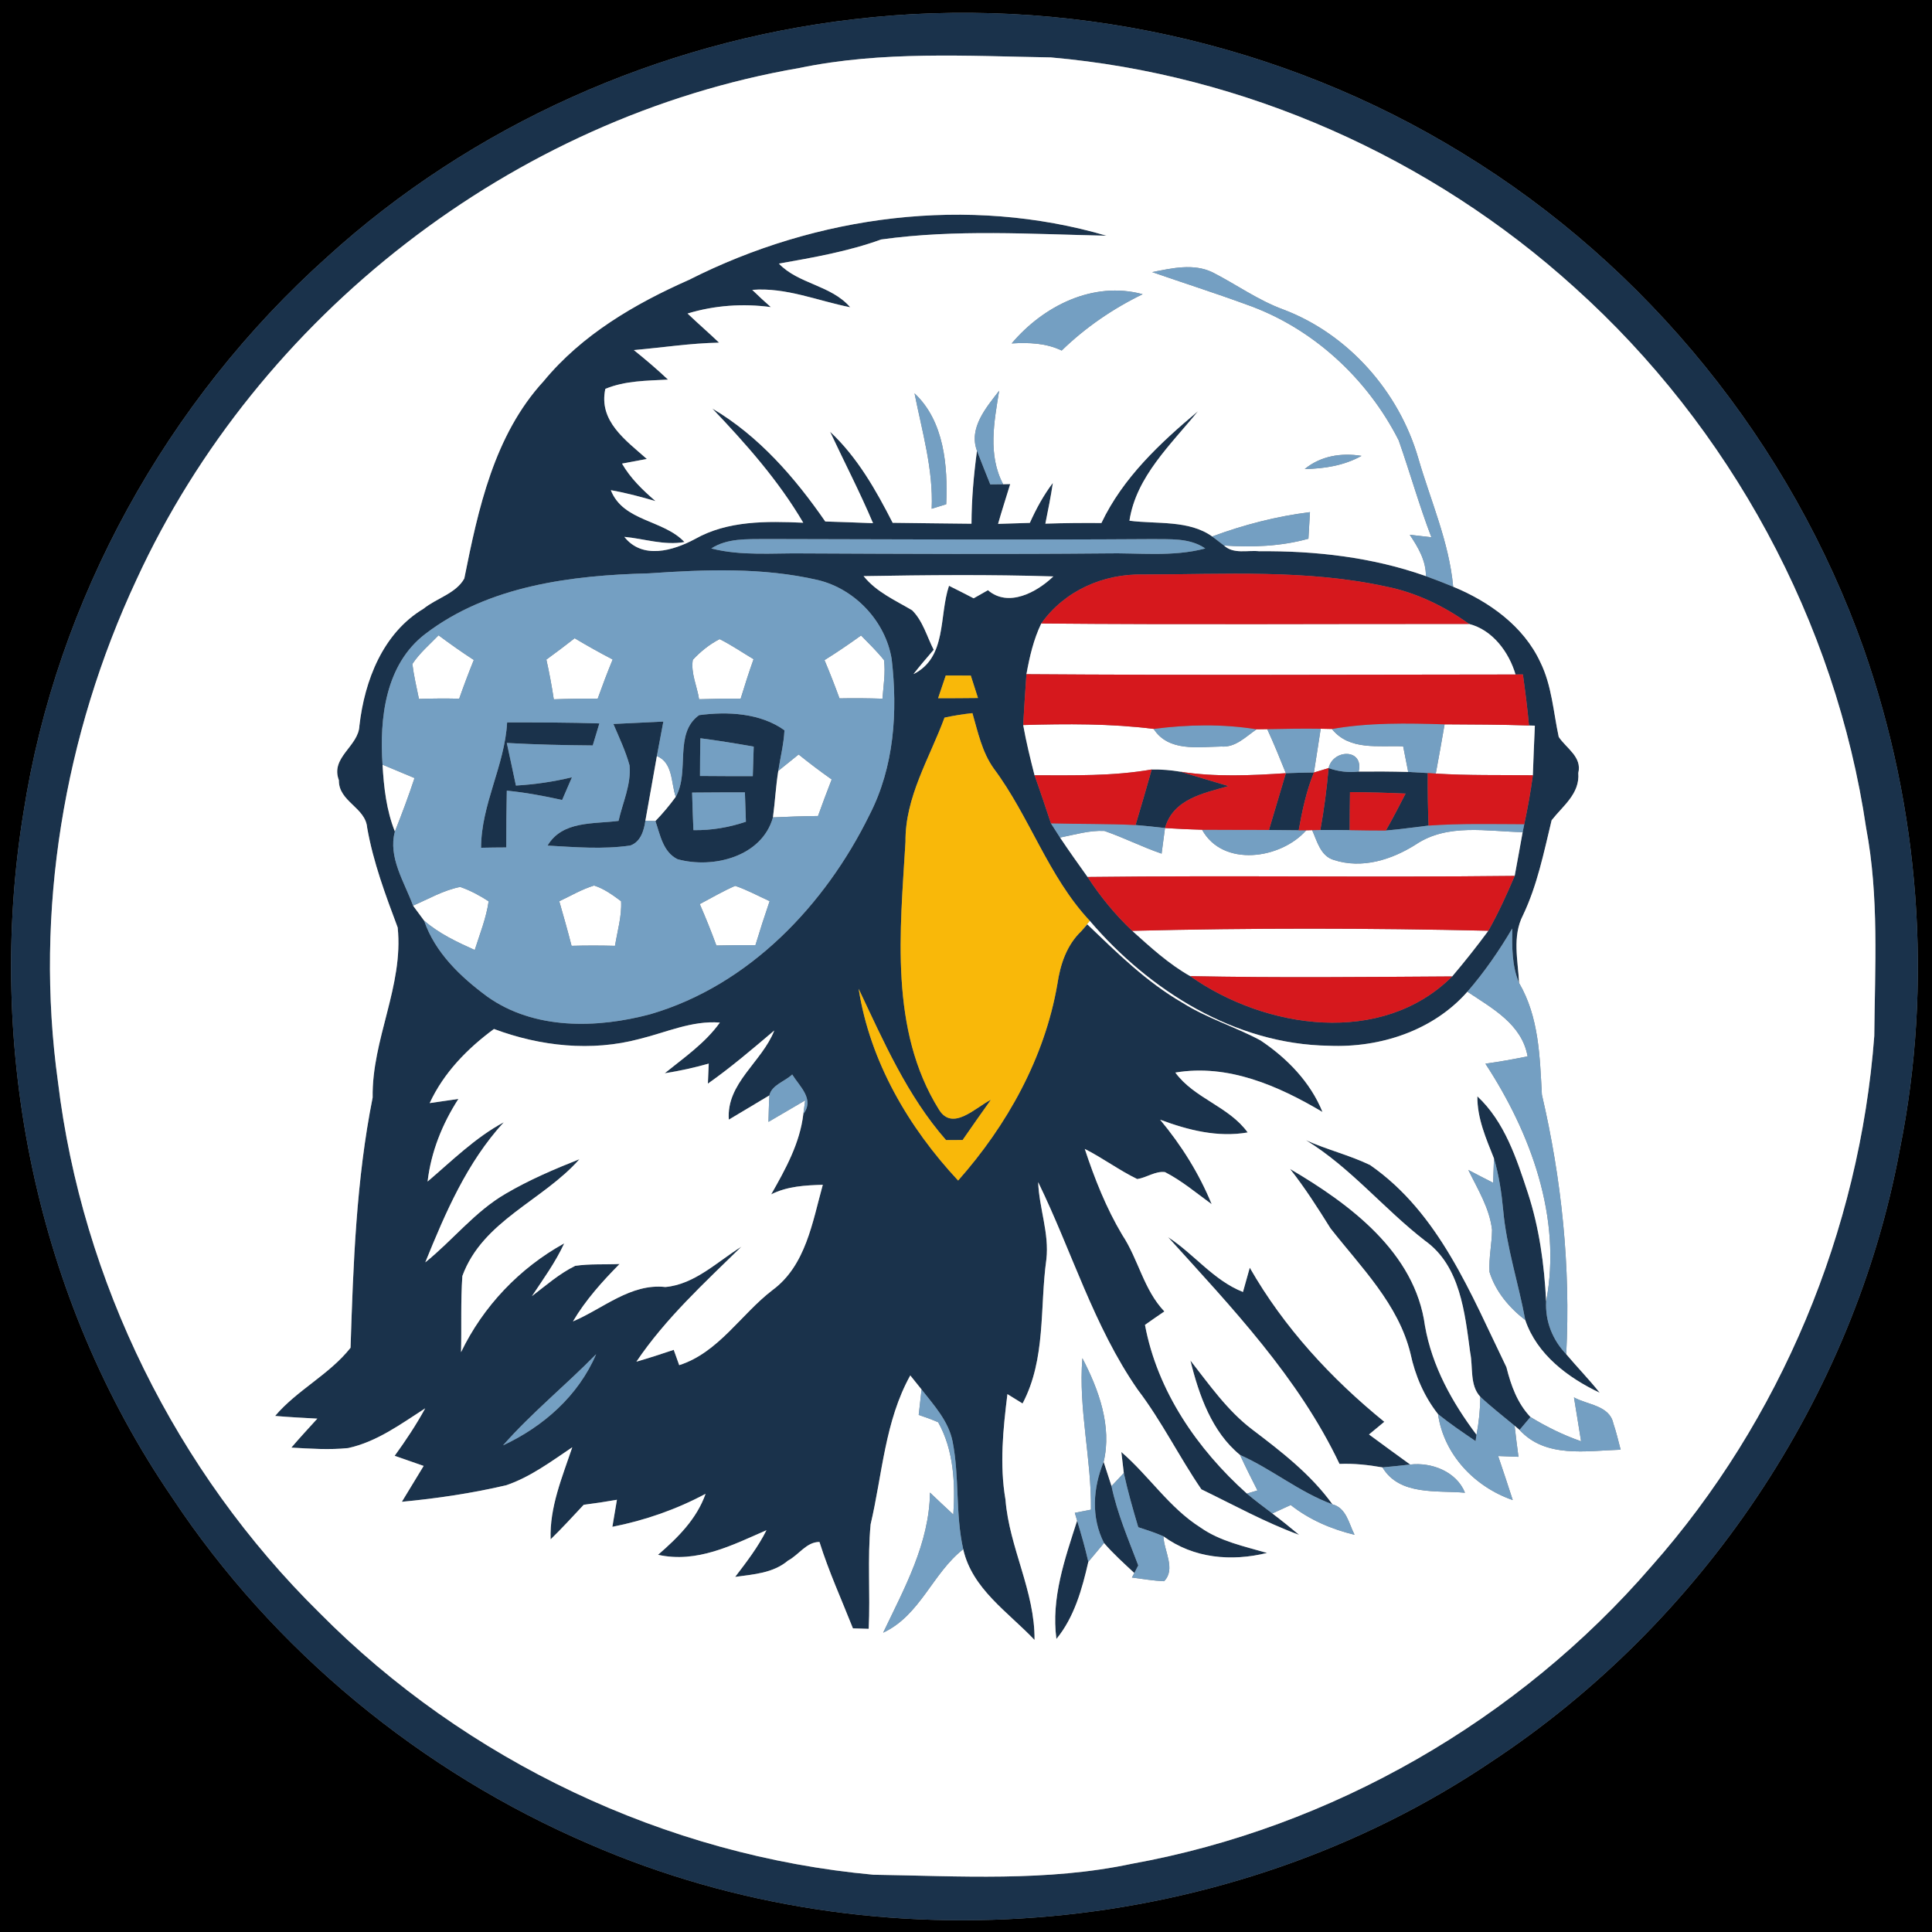 <?xml version="1.0" encoding="UTF-8" ?>
<!DOCTYPE svg PUBLIC "-//W3C//DTD SVG 1.1//EN" "http://www.w3.org/Graphics/SVG/1.1/DTD/svg11.dtd">
<svg width="250pt" height="250pt" viewBox="0 0 250 250" version="1.1" xmlns="http://www.w3.org/2000/svg">
<rect x="0" y="0" width="250" height="250" fill="#808080" stroke="none"/>
<g id="#000000ff">
<path fill="#000000" opacity="1.00" d=" M 0.00 0.00 L 250.00 0.00 L 250.00 250.00 L 0.00 250.00 L 0.00 0.00 M 110.40 2.50 C 85.26 5.43 61.04 16.22 42.31 33.28 C 21.59 51.84 7.31 77.59 3.04 105.12 C -1.94 135.66 4.72 168.15 22.26 193.76 C 35.37 213.58 54.50 229.31 76.32 238.65 C 113.73 254.91 159.17 250.77 192.99 227.96 C 220.19 210.01 239.89 180.85 245.83 148.76 C 250.18 127.22 248.39 104.58 241.14 83.88 C 231.77 57.44 213.15 34.40 189.19 19.80 C 165.85 5.45 137.60 -0.75 110.40 2.50 Z" />
</g>
<g id="#1a324bff">
<path fill="#1a324b" opacity="1.00" d=" M 110.40 2.50 C 137.60 -0.75 165.85 5.45 189.19 19.80 C 213.15 34.40 231.77 57.44 241.14 83.88 C 248.39 104.58 250.18 127.22 245.83 148.76 C 239.89 180.85 220.19 210.01 192.99 227.96 C 159.17 250.77 113.73 254.91 76.32 238.65 C 54.50 229.31 35.37 213.58 22.26 193.76 C 4.72 168.15 -1.94 135.66 3.04 105.12 C 7.31 77.59 21.59 51.84 42.31 33.28 C 61.04 16.22 85.26 5.43 110.40 2.50 M 103.43 8.80 C 66.35 15.19 33.38 40.86 17.67 74.99 C 8.27 95.10 4.44 117.96 7.50 139.99 C 10.62 165.82 22.79 190.42 41.32 208.68 C 60.30 227.86 86.15 240.13 113.02 242.59 C 124.17 242.76 135.49 243.51 146.47 241.17 C 172.36 236.49 196.49 222.59 213.68 202.70 C 230.44 183.77 240.63 159.24 242.53 134.06 C 242.61 125.10 243.16 116.02 241.48 107.16 C 237.54 80.41 223.87 55.28 203.77 37.22 C 185.17 20.35 161.02 9.62 135.98 7.43 C 125.13 7.25 114.13 6.57 103.43 8.80 Z" />
<path fill="#1a324b" opacity="1.00" d=" M 89.18 36.20 C 105.71 27.83 125.29 25.26 143.18 30.50 C 133.47 30.30 123.67 29.64 114.02 30.99 C 109.74 32.54 105.26 33.32 100.79 34.11 C 103.30 36.76 107.54 36.88 110.02 39.76 C 105.81 38.93 101.71 37.16 97.34 37.51 C 98.13 38.28 98.93 39.02 99.75 39.74 C 96.14 39.25 92.46 39.51 88.97 40.57 C 90.31 41.85 91.71 43.06 93.05 44.34 C 89.35 44.41 85.70 44.98 82.02 45.30 C 83.54 46.52 85.02 47.78 86.44 49.12 C 83.71 49.27 80.91 49.25 78.33 50.32 C 77.43 54.50 80.97 56.96 83.70 59.39 C 82.90 59.54 81.29 59.84 80.49 59.99 C 81.58 61.89 83.17 63.42 84.82 64.84 C 82.92 64.29 81.00 63.77 79.04 63.43 C 80.66 67.51 85.82 67.22 88.57 70.14 C 85.94 70.61 83.38 69.71 80.79 69.47 C 83.13 72.43 87.09 71.27 89.93 69.75 C 94.17 67.35 99.21 67.43 103.94 67.64 C 100.73 62.17 96.52 57.43 92.17 52.86 C 98.18 56.40 102.86 61.79 106.79 67.48 C 108.85 67.54 110.91 67.62 112.97 67.70 C 111.27 63.68 109.26 59.81 107.41 55.86 C 110.93 59.15 113.34 63.39 115.51 67.65 C 118.91 67.70 122.31 67.73 125.71 67.77 C 125.72 64.61 126.00 61.46 126.42 58.33 C 126.97 59.79 127.57 61.23 128.14 62.68 C 128.56 62.67 129.39 62.66 129.81 62.66 L 130.72 62.64 C 130.20 64.36 129.64 66.06 129.15 67.79 C 130.52 67.75 131.89 67.71 133.26 67.66 C 134.08 65.84 135.03 64.08 136.24 62.49 C 135.98 64.26 135.62 66.01 135.27 67.76 C 137.68 67.68 140.10 67.66 142.52 67.68 C 145.31 61.81 150.12 57.32 155.02 53.21 C 151.54 57.51 147.02 61.66 146.15 67.38 C 149.70 67.84 153.84 67.26 156.86 69.42 C 157.25 69.71 158.01 70.30 158.39 70.59 C 159.62 71.74 161.42 71.17 162.93 71.33 C 170.23 71.26 177.60 72.10 184.51 74.55 C 185.69 74.98 186.87 75.44 188.04 75.92 C 192.69 77.84 197.15 81.01 199.32 85.69 C 200.81 88.71 201.00 92.12 201.70 95.36 C 202.69 96.84 204.74 97.95 204.23 100.02 C 204.45 102.71 202.24 104.27 200.78 106.14 C 199.77 110.31 198.93 114.54 197.07 118.44 C 195.66 121.17 196.43 124.29 196.57 127.20 C 195.62 124.97 195.66 122.53 195.68 120.15 C 193.98 123.04 192.07 125.80 189.88 128.33 C 185.44 133.38 178.55 135.61 171.96 135.32 C 159.80 135.14 148.72 128.18 141.01 119.15 C 135.62 113.38 133.25 105.68 128.58 99.43 C 127.07 97.31 126.54 94.73 125.83 92.28 C 124.62 92.41 123.41 92.60 122.22 92.86 C 120.28 98.13 117.11 103.13 117.17 108.93 C 116.48 120.47 115.08 133.27 121.49 143.56 C 123.25 146.47 126.25 143.29 128.22 142.31 C 126.98 144.04 125.77 145.78 124.56 147.52 C 124.03 147.52 122.96 147.53 122.42 147.53 C 117.39 141.79 114.34 134.77 111.11 127.95 C 112.57 137.34 117.56 145.88 123.98 152.76 C 130.33 145.59 135.18 136.87 136.82 127.36 C 137.20 124.79 138.02 122.29 139.95 120.46 L 140.69 119.60 C 144.54 123.29 148.38 127.09 153.03 129.77 C 156.20 131.77 159.82 132.86 163.10 134.62 C 166.53 136.91 169.57 140.02 171.13 143.89 C 165.41 140.50 158.91 137.64 152.09 138.79 C 154.55 142.15 159.00 143.15 161.45 146.54 C 157.54 147.21 153.76 146.24 150.12 144.89 C 152.87 148.19 155.16 151.84 156.79 155.82 C 154.82 154.39 152.93 152.79 150.75 151.67 C 149.50 151.51 148.38 152.39 147.16 152.57 C 144.81 151.43 142.70 149.85 140.37 148.67 C 141.64 152.52 143.14 156.31 145.22 159.80 C 147.32 162.97 147.99 166.89 150.67 169.70 C 149.83 170.27 148.99 170.85 148.16 171.44 C 149.76 180.01 154.94 187.53 161.35 193.27 C 162.41 194.17 163.53 195.00 164.64 195.84 C 165.82 196.73 166.97 197.66 168.11 198.61 C 163.73 197.01 159.64 194.74 155.46 192.72 C 152.58 188.51 150.32 183.89 147.22 179.82 C 141.51 171.60 138.69 161.89 134.34 152.97 C 134.46 156.33 135.79 159.59 135.40 162.96 C 134.53 169.21 135.37 175.83 132.32 181.61 C 131.83 181.31 130.85 180.70 130.36 180.40 C 129.80 184.93 129.33 189.52 130.11 194.06 C 130.60 200.28 133.93 205.90 133.87 212.21 C 130.46 208.60 125.80 205.62 124.64 200.47 C 123.61 195.88 124.17 191.11 123.26 186.51 C 122.73 183.88 120.86 181.85 119.25 179.80 C 118.89 179.35 118.16 178.43 117.79 177.98 C 114.50 183.90 114.18 190.77 112.66 197.24 C 112.23 201.73 112.63 206.26 112.41 210.77 C 111.90 210.76 110.88 210.73 110.37 210.71 C 108.90 206.99 107.24 203.35 106.04 199.53 C 104.37 199.51 103.35 201.22 101.97 201.94 C 100.05 203.57 97.50 203.72 95.13 204.05 C 96.60 202.12 98.09 200.19 99.18 198.01 C 94.73 199.95 90.19 202.31 85.15 201.19 C 87.70 198.98 90.15 196.56 91.30 193.30 C 87.51 195.33 83.45 196.74 79.24 197.57 C 79.43 196.40 79.63 195.23 79.83 194.07 C 78.40 194.32 76.97 194.54 75.53 194.72 C 74.12 196.23 72.73 197.75 71.25 199.19 C 71.10 195.02 72.75 191.15 74.05 187.28 C 71.32 189.11 68.65 191.12 65.51 192.19 C 61.07 193.23 56.54 193.90 52.00 194.33 C 52.93 192.78 53.89 191.24 54.82 189.69 C 53.57 189.25 52.32 188.82 51.07 188.38 C 52.50 186.41 53.85 184.38 55.02 182.24 C 51.88 184.26 48.77 186.57 45.05 187.38 C 42.61 187.63 40.15 187.46 37.70 187.32 C 38.79 186.04 39.93 184.82 41.06 183.57 C 39.24 183.47 37.41 183.38 35.60 183.22 C 38.46 179.85 42.61 177.88 45.36 174.40 C 45.71 163.58 46.09 152.68 48.22 142.02 C 48.10 134.49 52.24 127.59 51.46 120.02 C 49.88 115.80 48.29 111.56 47.51 107.10 C 47.30 104.48 43.80 103.73 43.85 100.96 C 42.72 97.98 46.42 96.58 46.51 93.88 C 47.18 88.05 49.54 81.92 54.80 78.77 C 56.49 77.40 59.00 76.80 60.08 74.86 C 61.88 65.86 63.93 56.31 70.34 49.33 C 75.31 43.30 82.13 39.32 89.18 36.20 M 92.04 70.97 C 95.95 71.97 100.01 71.55 103.99 71.61 C 117.00 71.67 130.00 71.73 143.01 71.61 C 147.33 71.51 151.73 72.10 155.96 70.97 C 153.89 69.56 151.35 69.80 148.98 69.76 C 132.33 69.87 115.67 69.79 99.01 69.75 C 96.64 69.78 94.13 69.63 92.04 70.97 M 55.02 82.04 C 49.87 85.99 49.09 92.92 49.50 98.95 C 49.67 101.89 50.00 104.85 51.10 107.60 C 50.19 110.93 52.34 114.15 53.45 117.19 C 53.81 117.67 54.52 118.65 54.88 119.13 C 56.30 123.28 59.60 126.41 63.04 128.95 C 69.12 133.29 77.25 133.09 84.18 131.23 C 96.93 127.50 106.79 117.11 112.52 105.43 C 115.71 99.23 116.18 92.08 115.38 85.27 C 114.58 80.40 110.64 76.21 105.85 75.06 C 98.69 73.40 91.26 73.69 83.98 74.19 C 73.97 74.44 63.20 75.78 55.02 82.04 M 111.75 74.55 C 113.41 76.61 115.82 77.66 118.03 78.97 C 119.43 80.36 119.94 82.37 120.82 84.08 C 119.93 85.12 119.04 86.15 118.20 87.23 C 122.56 85.06 121.48 79.74 122.80 75.80 C 123.87 76.33 124.93 76.87 125.99 77.42 C 126.60 77.07 127.22 76.72 127.84 76.37 C 130.47 78.64 134.16 76.65 136.30 74.59 C 128.12 74.33 119.93 74.41 111.75 74.55 M 134.74 80.68 C 133.74 82.75 133.23 84.99 132.82 87.24 C 132.66 89.43 132.53 91.63 132.40 93.82 C 132.79 96.01 133.32 98.17 133.87 100.32 C 134.61 102.39 135.30 104.46 135.99 106.54 C 136.38 107.15 136.78 107.77 137.17 108.38 C 138.32 110.10 139.52 111.79 140.73 113.48 C 142.38 116.02 144.31 118.37 146.51 120.45 C 148.87 122.57 151.23 124.74 154.01 126.31 C 163.74 133.17 178.80 135.42 187.91 126.35 C 189.54 124.43 191.10 122.46 192.59 120.44 C 193.88 118.15 194.97 115.76 196.00 113.34 C 196.36 111.46 196.68 109.56 197.03 107.68 C 197.08 107.42 197.19 106.91 197.24 106.65 C 197.68 104.56 198.07 102.45 198.35 100.32 C 198.43 98.18 198.51 96.04 198.61 93.90 L 197.85 93.88 C 197.65 91.67 197.37 89.47 197.06 87.27 L 196.11 87.28 C 195.25 84.37 193.13 81.51 190.10 80.74 C 186.89 78.45 183.29 76.69 179.41 75.91 C 169.08 73.65 158.43 74.33 147.94 74.34 C 142.79 74.22 137.75 76.43 134.74 80.68 M 122.38 87.41 C 122.13 88.15 121.64 89.61 121.39 90.35 C 123.11 90.35 124.83 90.34 126.55 90.32 C 126.32 89.59 125.85 88.14 125.62 87.42 C 124.54 87.42 123.46 87.42 122.38 87.41 M 82.76 134.44 C 76.52 136.11 69.91 135.39 63.92 133.15 C 60.47 135.69 57.42 138.81 55.60 142.74 C 56.84 142.56 58.08 142.38 59.32 142.20 C 57.23 145.43 55.78 149.05 55.33 152.89 C 58.50 150.19 61.49 147.21 65.19 145.22 C 60.42 150.43 57.65 156.90 55.03 163.35 C 58.59 160.49 61.45 156.77 65.44 154.46 C 68.47 152.68 71.72 151.29 74.98 150.00 C 70.24 155.38 62.46 157.95 59.83 165.11 C 59.60 168.39 59.74 171.68 59.66 174.97 C 62.52 169.03 67.24 164.07 73.01 160.89 C 71.89 163.32 70.31 165.50 68.83 167.72 C 70.64 166.34 72.37 164.81 74.43 163.80 C 76.32 163.52 78.25 163.65 80.17 163.56 C 77.92 165.84 75.77 168.23 74.14 170.99 C 78.04 169.34 81.61 166.04 86.10 166.54 C 89.89 166.20 92.82 163.26 95.94 161.32 C 91.14 166.02 86.13 170.60 82.35 176.20 C 83.97 175.73 85.58 175.21 87.18 174.67 C 87.36 175.17 87.71 176.15 87.89 176.65 C 92.98 175.02 95.89 170.05 99.97 166.93 C 104.28 163.75 105.13 158.12 106.47 153.31 C 104.19 153.38 101.87 153.50 99.79 154.55 C 101.64 151.30 103.51 147.93 103.95 144.15 C 105.42 142.23 103.50 140.63 102.51 139.04 C 101.57 139.94 99.86 140.39 99.56 141.74 C 97.80 142.78 96.07 143.85 94.31 144.88 C 93.96 140.16 98.59 137.44 100.19 133.35 C 97.39 135.72 94.60 138.11 91.60 140.22 C 91.62 139.57 91.68 138.28 91.71 137.63 C 89.84 138.16 87.93 138.58 86.01 138.88 C 88.52 136.85 91.25 134.98 93.15 132.32 C 89.52 132.04 86.20 133.60 82.76 134.44 M 65.09 187.03 C 70.31 184.60 74.85 180.60 77.14 175.23 C 73.21 179.25 68.81 182.80 65.09 187.03 Z" />
<path fill="#1a324b" opacity="1.00" d=" M 90.46 92.54 C 94.15 92.04 98.43 92.27 101.51 94.50 C 101.42 96.27 100.98 98.00 100.71 99.75 C 100.39 101.74 100.29 103.76 100.02 105.77 C 98.60 110.86 92.27 112.45 87.67 111.18 C 85.78 110.24 85.43 108.03 84.81 106.24 C 85.76 105.26 86.64 104.21 87.44 103.11 C 89.30 99.84 87.15 94.91 90.46 92.54 M 90.63 95.53 C 90.60 97.16 90.58 98.78 90.58 100.41 C 92.86 100.43 95.13 100.44 97.41 100.43 C 97.44 99.47 97.50 97.57 97.53 96.61 C 95.24 96.21 92.94 95.83 90.63 95.53 M 89.56 102.56 C 89.60 104.18 89.66 105.80 89.73 107.42 C 92.04 107.46 94.33 107.07 96.52 106.33 C 96.49 105.38 96.42 103.48 96.39 102.53 C 94.11 102.53 91.84 102.54 89.56 102.56 Z" />
<path fill="#1a324b" opacity="1.00" d=" M 65.62 93.48 C 69.60 93.48 73.58 93.48 77.56 93.61 C 77.27 94.56 76.98 95.51 76.70 96.46 C 72.99 96.43 69.28 96.35 65.58 96.14 C 65.97 97.98 66.38 99.81 66.76 101.65 C 69.20 101.51 71.63 101.15 74.01 100.58 C 73.58 101.56 73.16 102.54 72.74 103.52 C 70.37 102.99 67.99 102.55 65.58 102.31 C 65.53 104.76 65.51 107.21 65.51 109.66 C 64.42 109.66 63.33 109.68 62.25 109.70 C 62.26 104.08 65.31 99.08 65.62 93.48 Z" />
<path fill="#1a324b" opacity="1.00" d=" M 79.37 93.68 C 81.52 93.57 83.68 93.47 85.84 93.37 C 85.56 94.86 85.28 96.34 85.00 97.83 C 84.50 100.62 84.02 103.41 83.51 106.21 C 83.33 107.47 82.90 108.94 81.56 109.41 C 78.01 109.93 74.41 109.62 70.85 109.42 C 72.78 106.17 76.81 106.65 80.04 106.22 C 80.57 103.85 81.70 101.51 81.46 99.03 C 80.95 97.18 80.12 95.44 79.37 93.68 Z" />
<path fill="#1a324b" opacity="1.00" d=" M 149.03 99.57 C 150.28 99.55 151.52 99.65 152.76 99.86 C 154.83 100.47 156.89 101.12 158.97 101.72 C 155.72 102.65 151.81 103.39 150.75 107.15 C 149.48 107.00 148.21 106.86 146.94 106.76 C 147.66 104.37 148.35 101.97 149.03 99.57 Z" />
<path fill="#1a324b" opacity="1.00" d=" M 166.39 100.05 C 167.59 100.01 168.80 99.97 170.02 99.96 C 169.04 102.35 168.51 104.90 168.05 107.44 C 166.77 107.43 165.48 107.41 164.20 107.40 C 164.94 104.95 165.66 102.50 166.39 100.05 Z" />
<path fill="#1a324b" opacity="1.00" d=" M 171.92 99.39 C 173.18 99.84 174.47 99.99 175.81 99.84 C 177.95 99.82 180.08 99.83 182.22 99.89 C 182.85 99.92 184.11 100.00 184.75 100.03 C 184.73 102.30 184.77 104.56 184.86 106.83 C 183.02 107.04 181.18 107.32 179.33 107.47 C 180.22 105.90 181.06 104.30 181.88 102.69 C 179.48 102.58 177.09 102.52 174.69 102.50 C 174.67 104.14 174.65 105.78 174.65 107.42 C 173.38 107.40 172.11 107.39 170.85 107.40 C 171.34 104.75 171.68 102.08 171.92 99.39 Z" />
<path fill="#1a324b" opacity="1.00" d=" M 191.17 141.86 C 194.71 145.17 196.24 149.91 197.71 154.38 C 199.19 158.91 199.83 163.65 200.07 168.40 C 199.94 170.97 200.89 173.38 202.67 175.23 C 204.09 176.92 205.63 178.49 207.00 180.22 C 202.90 178.28 198.88 175.27 197.37 170.82 C 196.50 166.06 194.94 161.42 194.51 156.58 C 194.30 154.33 193.96 152.08 193.32 149.90 C 192.29 147.31 191.14 144.71 191.17 141.86 Z" />
<path fill="#1a324b" opacity="1.00" d=" M 168.99 147.54 C 171.69 148.77 174.60 149.46 177.28 150.75 C 186.24 156.96 190.34 167.47 194.93 176.91 C 195.52 179.27 196.33 181.55 198.04 183.36 C 197.69 183.78 196.98 184.61 196.63 185.03 L 195.99 184.49 C 194.50 183.25 192.97 182.07 191.55 180.74 C 190.15 179.24 190.63 176.88 190.24 175.01 C 189.55 169.90 188.97 163.80 184.40 160.55 C 179.07 156.43 174.77 151.09 168.99 147.54 Z" />
<path fill="#1a324b" opacity="1.00" d=" M 166.93 151.26 C 174.65 155.79 183.11 162.05 184.39 171.56 C 185.31 176.80 187.90 181.45 191.06 185.66 L 190.94 186.48 C 189.29 185.36 187.64 184.24 186.08 182.99 C 184.29 180.71 183.12 178.00 182.52 175.17 C 180.96 168.75 176.10 163.97 172.16 158.94 C 170.52 156.31 168.85 153.69 166.93 151.26 Z" />
<path fill="#1a324b" opacity="1.00" d=" M 151.15 160.09 C 154.52 162.27 157.04 165.69 160.84 167.18 C 161.06 166.40 161.50 164.83 161.72 164.04 C 166.14 171.77 172.25 178.39 179.13 183.98 C 178.64 184.39 177.65 185.21 177.15 185.62 C 178.92 186.93 180.70 188.22 182.48 189.51 C 181.28 189.65 180.09 189.77 178.89 189.88 C 177.05 189.56 175.20 189.35 173.33 189.43 C 168.01 178.23 159.38 169.19 151.15 160.09 Z" />
<path fill="#1a324b" opacity="1.00" d=" M 154.04 176.05 C 156.50 179.19 158.81 182.52 162.02 184.96 C 165.80 187.83 169.62 190.77 172.42 194.66 C 168.14 193.09 164.61 190.12 160.46 188.27 C 156.82 185.31 155.13 180.50 154.04 176.05 Z" />
<path fill="#1a324b" opacity="1.00" d=" M 145.10 187.89 C 148.68 190.97 151.29 195.09 155.33 197.65 C 157.89 199.45 161.00 200.09 163.96 200.95 C 159.35 202.08 154.47 201.67 150.55 198.80 C 149.49 198.33 148.39 197.98 147.29 197.62 C 146.60 195.30 145.93 192.97 145.42 190.61 C 145.34 189.93 145.18 188.57 145.10 187.89 Z" />
<path fill="#1a324b" opacity="1.00" d=" M 142.86 199.67 C 141.16 196.34 141.43 192.54 142.81 189.16 C 143.07 189.94 143.58 191.52 143.83 192.30 C 144.57 195.85 146.01 199.18 147.29 202.56 C 147.16 202.81 146.90 203.30 146.78 203.55 C 145.43 202.29 144.06 201.06 142.86 199.67 Z" />
<path fill="#1a324b" opacity="1.00" d=" M 139.38 196.77 C 139.91 198.53 140.43 200.30 140.83 202.10 C 140.03 205.60 139.02 209.26 136.70 212.08 C 135.99 206.80 137.80 201.71 139.38 196.77 Z" />
</g>
<g id="#ffffffff">
<path fill="#ffffff" opacity="1.00" d=" M 103.43 8.80 C 114.13 6.57 125.13 7.25 135.98 7.43 C 161.02 9.62 185.17 20.35 203.77 37.22 C 223.87 55.28 237.54 80.41 241.48 107.16 C 243.16 116.02 242.61 125.10 242.53 134.06 C 240.63 159.24 230.44 183.77 213.68 202.70 C 196.49 222.59 172.36 236.49 146.47 241.17 C 135.49 243.51 124.17 242.76 113.02 242.59 C 86.15 240.13 60.30 227.86 41.32 208.68 C 22.79 190.42 10.62 165.82 7.50 139.99 C 4.44 117.96 8.27 95.10 17.67 74.99 C 33.38 40.86 66.35 15.19 103.43 8.80 M 89.18 36.20 C 82.13 39.32 75.31 43.30 70.34 49.33 C 63.93 56.31 61.88 65.86 60.08 74.86 C 59.00 76.80 56.49 77.40 54.80 78.77 C 49.54 81.92 47.18 88.05 46.51 93.88 C 46.42 96.58 42.72 97.98 43.85 100.96 C 43.80 103.73 47.30 104.48 47.51 107.10 C 48.29 111.56 49.88 115.80 51.46 120.02 C 52.24 127.59 48.10 134.49 48.22 142.02 C 46.09 152.68 45.71 163.58 45.36 174.40 C 42.61 177.88 38.46 179.85 35.60 183.22 C 37.41 183.38 39.24 183.47 41.06 183.57 C 39.93 184.82 38.79 186.04 37.70 187.32 C 40.15 187.46 42.61 187.63 45.05 187.38 C 48.77 186.57 51.88 184.26 55.02 182.24 C 53.85 184.38 52.50 186.41 51.07 188.38 C 52.32 188.82 53.57 189.25 54.82 189.69 C 53.89 191.24 52.93 192.78 52.00 194.33 C 56.54 193.90 61.07 193.23 65.51 192.19 C 68.65 191.12 71.32 189.11 74.05 187.28 C 72.75 191.15 71.10 195.02 71.25 199.19 C 72.73 197.75 74.12 196.23 75.53 194.72 C 76.97 194.54 78.40 194.32 79.83 194.07 C 79.63 195.23 79.43 196.40 79.24 197.57 C 83.45 196.74 87.51 195.33 91.30 193.30 C 90.15 196.56 87.70 198.98 85.15 201.19 C 90.19 202.31 94.73 199.95 99.18 198.01 C 98.09 200.19 96.60 202.12 95.13 204.05 C 97.50 203.72 100.05 203.57 101.97 201.94 C 103.35 201.22 104.37 199.51 106.04 199.53 C 107.24 203.35 108.90 206.99 110.37 210.71 C 110.88 210.73 111.90 210.76 112.41 210.77 C 112.63 206.26 112.23 201.73 112.66 197.24 C 114.18 190.77 114.50 183.90 117.79 177.98 C 118.16 178.43 118.89 179.35 119.25 179.80 C 119.12 180.90 119.00 181.99 118.88 183.09 C 119.73 183.37 120.57 183.68 121.40 184.04 C 123.42 187.66 123.62 191.93 123.36 195.98 C 122.34 195.04 121.34 194.09 120.34 193.14 C 120.25 199.72 117.03 205.50 114.28 211.27 C 119.10 209.01 120.65 203.59 124.64 200.47 C 125.80 205.62 130.46 208.60 133.87 212.21 C 133.93 205.90 130.60 200.28 130.11 194.06 C 129.33 189.52 129.80 184.93 130.36 180.40 C 130.85 180.70 131.83 181.31 132.32 181.61 C 135.37 175.83 134.53 169.21 135.40 162.96 C 135.79 159.59 134.46 156.33 134.34 152.97 C 138.69 161.89 141.51 171.60 147.22 179.82 C 150.32 183.89 152.58 188.51 155.46 192.72 C 159.64 194.74 163.73 197.01 168.11 198.61 C 166.97 197.66 165.82 196.73 164.64 195.84 C 165.23 195.57 166.42 195.02 167.02 194.75 C 169.44 196.66 172.29 197.88 175.28 198.60 C 174.54 197.16 174.23 195.13 172.42 194.66 C 169.62 190.77 165.80 187.83 162.02 184.96 C 158.81 182.52 156.50 179.19 154.04 176.05 C 155.13 180.50 156.82 185.31 160.46 188.27 C 161.17 189.82 161.94 191.34 162.71 192.86 C 162.37 192.96 161.69 193.17 161.35 193.27 C 154.94 187.53 149.76 180.01 148.16 171.44 C 148.99 170.85 149.83 170.27 150.67 169.70 C 147.99 166.89 147.32 162.97 145.22 159.80 C 143.14 156.31 141.64 152.52 140.37 148.67 C 142.70 149.85 144.81 151.43 147.16 152.57 C 148.38 152.39 149.50 151.51 150.75 151.67 C 152.93 152.79 154.82 154.39 156.79 155.82 C 155.16 151.84 152.87 148.19 150.12 144.89 C 153.76 146.24 157.54 147.21 161.45 146.54 C 159.00 143.15 154.55 142.15 152.09 138.79 C 158.91 137.64 165.41 140.50 171.13 143.89 C 169.57 140.02 166.53 136.91 163.10 134.62 C 159.82 132.86 156.20 131.77 153.03 129.77 C 148.38 127.09 144.54 123.29 140.69 119.60 L 139.95 120.46 C 140.22 120.13 140.75 119.48 141.01 119.15 C 148.72 128.18 159.80 135.14 171.96 135.32 C 178.55 135.61 185.44 133.38 189.88 128.33 C 193.08 130.47 196.93 132.52 197.67 136.69 C 195.86 137.06 194.04 137.39 192.21 137.64 C 198.08 146.61 202.13 157.58 200.07 168.40 C 199.83 163.65 199.19 158.91 197.71 154.38 C 196.24 149.91 194.71 145.17 191.17 141.86 C 191.14 144.71 192.29 147.31 193.32 149.90 C 193.29 150.69 193.24 152.26 193.21 153.05 C 192.13 152.50 191.06 151.95 190.00 151.39 C 191.21 153.88 192.75 156.33 193.07 159.14 C 193.05 160.96 192.64 162.76 192.74 164.59 C 193.52 167.13 195.30 169.22 197.37 170.82 C 198.88 175.27 202.90 178.28 207.00 180.22 C 205.63 178.49 204.09 176.92 202.67 175.23 C 203.25 163.96 202.08 152.62 199.52 141.65 C 199.25 136.71 199.14 131.60 196.57 127.20 C 196.43 124.29 195.66 121.17 197.07 118.44 C 198.93 114.54 199.77 110.31 200.78 106.14 C 202.24 104.27 204.45 102.71 204.23 100.02 C 204.74 97.95 202.69 96.84 201.70 95.36 C 201.00 92.12 200.81 88.71 199.32 85.69 C 197.15 81.01 192.69 77.84 188.04 75.92 C 187.51 70.13 185.12 64.80 183.52 59.28 C 181.03 50.68 174.47 43.23 166.06 40.05 C 162.80 38.86 159.98 36.81 156.92 35.25 C 154.44 34.04 151.65 34.71 149.09 35.21 C 153.15 36.62 157.26 37.93 161.30 39.41 C 169.82 42.40 176.93 48.96 180.99 56.98 C 182.45 61.14 183.64 65.39 185.22 69.52 C 184.28 69.42 183.35 69.31 182.42 69.20 C 183.50 70.81 184.53 72.54 184.51 74.55 C 177.60 72.10 170.23 71.26 162.93 71.33 C 161.42 71.17 159.62 71.74 158.39 70.59 C 162.06 70.84 165.75 70.70 169.31 69.71 C 169.37 68.56 169.44 67.41 169.51 66.27 C 165.19 66.81 160.95 67.90 156.86 69.42 C 153.84 67.26 149.70 67.84 146.15 67.38 C 147.02 61.66 151.54 57.51 155.02 53.21 C 150.12 57.32 145.31 61.81 142.52 67.68 C 140.10 67.66 137.68 67.68 135.27 67.76 C 135.62 66.01 135.98 64.26 136.24 62.49 C 135.03 64.08 134.08 65.84 133.26 67.66 C 131.89 67.71 130.52 67.75 129.15 67.79 C 129.64 66.06 130.20 64.36 130.72 62.64 L 129.81 62.66 C 127.80 58.87 128.64 54.57 129.29 50.56 C 127.61 52.74 125.32 55.39 126.42 58.33 C 126.00 61.46 125.72 64.61 125.71 67.77 C 122.31 67.73 118.91 67.70 115.51 67.65 C 113.34 63.39 110.93 59.15 107.41 55.86 C 109.26 59.81 111.27 63.68 112.97 67.70 C 110.91 67.62 108.85 67.54 106.79 67.48 C 102.86 61.79 98.18 56.40 92.17 52.86 C 96.52 57.43 100.73 62.17 103.94 67.64 C 99.21 67.43 94.17 67.35 89.93 69.75 C 87.09 71.27 83.13 72.43 80.79 69.47 C 83.38 69.71 85.94 70.61 88.57 70.14 C 85.82 67.22 80.66 67.51 79.04 63.43 C 81.00 63.77 82.92 64.29 84.82 64.84 C 83.17 63.42 81.58 61.89 80.49 59.99 C 81.29 59.84 82.90 59.54 83.70 59.39 C 80.97 56.96 77.43 54.50 78.33 50.32 C 80.91 49.25 83.71 49.27 86.44 49.12 C 85.02 47.78 83.54 46.52 82.02 45.30 C 85.70 44.98 89.35 44.41 93.05 44.34 C 91.71 43.06 90.31 41.85 88.97 40.57 C 92.46 39.51 96.14 39.25 99.75 39.74 C 98.93 39.02 98.13 38.28 97.34 37.51 C 101.71 37.16 105.81 38.93 110.02 39.76 C 107.54 36.88 103.30 36.76 100.79 34.11 C 105.26 33.32 109.74 32.54 114.02 30.99 C 123.67 29.64 133.47 30.30 143.18 30.50 C 125.29 25.26 105.71 27.83 89.18 36.20 M 130.91 44.44 C 133.12 44.31 135.35 44.38 137.38 45.36 C 140.46 42.37 144.01 39.94 147.86 38.07 C 141.46 36.33 135.01 39.59 130.91 44.44 M 118.34 50.90 C 119.32 55.83 120.78 60.73 120.56 65.83 C 121.03 65.68 121.97 65.40 122.44 65.25 C 122.66 60.29 122.18 54.49 118.34 50.90 M 168.83 60.69 C 171.38 60.65 173.93 60.24 176.18 58.99 C 173.56 58.57 170.92 58.99 168.83 60.69 M 168.99 147.54 C 174.77 151.09 179.07 156.43 184.40 160.55 C 188.97 163.80 189.55 169.90 190.24 175.01 C 190.63 176.88 190.15 179.24 191.55 180.74 C 191.54 182.39 191.37 184.04 191.06 185.66 C 187.90 181.45 185.31 176.80 184.39 171.56 C 183.11 162.05 174.65 155.79 166.93 151.26 C 168.85 153.69 170.52 156.31 172.16 158.94 C 176.10 163.97 180.96 168.75 182.52 175.17 C 183.12 178.00 184.29 180.71 186.08 182.99 C 186.83 188.24 190.83 192.41 195.75 194.11 C 195.14 192.20 194.50 190.31 193.86 188.41 C 194.74 188.44 195.61 188.48 196.49 188.51 C 196.31 187.17 196.14 185.83 195.99 184.49 L 196.63 185.03 C 199.99 188.72 205.26 187.73 209.71 187.59 C 209.41 186.44 209.14 185.29 208.76 184.17 C 208.26 181.85 205.40 181.79 203.67 180.82 C 203.97 182.72 204.30 184.61 204.59 186.50 C 202.29 185.70 200.11 184.63 198.04 183.36 C 196.33 181.55 195.52 179.27 194.93 176.91 C 190.34 167.47 186.24 156.96 177.28 150.75 C 174.60 149.46 171.69 148.77 168.99 147.54 M 151.15 160.09 C 159.38 169.19 168.01 178.23 173.33 189.43 C 175.20 189.35 177.05 189.56 178.89 189.88 C 181.10 193.57 185.92 192.83 189.57 193.16 C 188.47 190.42 185.25 189.19 182.48 189.51 C 180.70 188.22 178.92 186.93 177.15 185.62 C 177.65 185.21 178.64 184.39 179.13 183.98 C 172.25 178.39 166.14 171.77 161.72 164.04 C 161.50 164.83 161.06 166.40 160.84 167.18 C 157.04 165.69 154.52 162.27 151.15 160.09 M 140.06 175.75 C 139.53 182.31 141.25 188.78 141.17 195.35 C 140.64 195.45 139.60 195.66 139.08 195.76 C 139.15 196.01 139.30 196.52 139.38 196.77 C 137.80 201.71 135.99 206.80 136.70 212.08 C 139.02 209.26 140.03 205.60 140.83 202.10 C 141.50 201.29 142.18 200.48 142.86 199.67 C 144.06 201.06 145.43 202.29 146.78 203.55 L 146.47 204.13 C 147.85 204.31 149.23 204.55 150.63 204.61 C 152.19 203.05 150.61 200.69 150.55 198.80 C 154.47 201.67 159.35 202.08 163.96 200.95 C 161.00 200.09 157.89 199.45 155.33 197.65 C 151.29 195.09 148.68 190.97 145.10 187.89 C 145.18 188.57 145.34 189.93 145.42 190.61 C 145.02 191.03 144.23 191.88 143.83 192.30 C 143.58 191.52 143.07 189.94 142.81 189.16 C 143.91 184.57 142.17 179.80 140.06 175.75 Z" />
<path fill="#ffffff" opacity="1.00" d=" M 111.75 74.55 C 119.93 74.41 128.12 74.33 136.30 74.59 C 134.16 76.65 130.47 78.64 127.84 76.37 C 127.22 76.72 126.60 77.07 125.99 77.42 C 124.93 76.87 123.87 76.33 122.80 75.80 C 121.48 79.74 122.56 85.06 118.20 87.23 C 119.04 86.15 119.93 85.12 120.82 84.08 C 119.94 82.37 119.43 80.36 118.03 78.97 C 115.82 77.66 113.41 76.61 111.75 74.55 Z" />
<path fill="#ffffff" opacity="1.00" d=" M 132.82 87.24 C 133.23 84.99 133.74 82.75 134.74 80.68 C 153.19 80.85 171.65 80.72 190.10 80.74 C 193.13 81.51 195.25 84.37 196.11 87.28 C 175.01 87.30 153.91 87.39 132.82 87.24 Z" />
<path fill="#ffffff" opacity="1.00" d=" M 53.36 85.92 C 54.29 84.51 55.59 83.41 56.75 82.21 C 58.24 83.32 59.75 84.39 61.31 85.40 C 60.64 87.05 60.01 88.73 59.42 90.41 C 57.68 90.37 55.95 90.38 54.21 90.44 C 53.90 88.94 53.55 87.44 53.36 85.92 Z" />
<path fill="#ffffff" opacity="1.00" d=" M 74.36 82.59 C 75.97 83.55 77.61 84.47 79.28 85.34 C 78.59 87.01 77.95 88.71 77.34 90.41 C 75.45 90.39 73.55 90.42 71.66 90.49 C 71.40 88.76 71.08 87.05 70.70 85.35 C 71.94 84.45 73.16 83.53 74.36 82.59 Z" />
<path fill="#ffffff" opacity="1.00" d=" M 93.12 82.70 C 94.64 83.46 96.05 84.43 97.51 85.30 C 96.91 86.99 96.36 88.70 95.84 90.41 C 94.04 90.39 92.25 90.42 90.46 90.48 C 90.20 88.79 89.37 87.09 89.65 85.38 C 90.65 84.31 91.81 83.37 93.12 82.70 Z" />
<path fill="#ffffff" opacity="1.00" d=" M 106.69 85.42 C 108.31 84.41 109.88 83.34 111.42 82.23 C 112.43 83.27 113.48 84.28 114.39 85.42 C 114.60 87.08 114.31 88.75 114.19 90.41 C 112.34 90.35 110.49 90.33 108.63 90.37 C 108.02 88.70 107.38 87.05 106.69 85.42 Z" />
<path fill="#ffffff" opacity="1.00" d=" M 132.40 93.82 C 138.03 93.66 143.68 93.62 149.28 94.32 C 151.20 97.30 155.00 96.65 158.04 96.60 C 159.89 96.74 161.19 95.33 162.60 94.37 C 162.94 94.36 163.64 94.36 163.98 94.35 C 164.84 96.22 165.62 98.13 166.39 100.05 C 161.85 100.35 157.27 100.56 152.76 99.86 C 151.52 99.65 150.28 99.55 149.03 99.57 C 144.02 100.45 138.93 100.32 133.87 100.32 C 133.32 98.17 132.79 96.01 132.40 93.82 Z" />
<path fill="#ffffff" opacity="1.00" d=" M 170.90 94.30 C 171.26 94.31 171.99 94.32 172.35 94.33 C 174.61 97.16 178.39 96.44 181.57 96.58 C 181.79 97.68 182.00 98.78 182.22 99.89 C 180.08 99.83 177.95 99.82 175.81 99.84 C 176.51 96.85 172.51 96.90 171.92 99.39 C 171.44 99.53 170.49 99.81 170.02 99.96 C 170.31 98.07 170.62 96.18 170.90 94.30 Z" />
<path fill="#ffffff" opacity="1.00" d=" M 186.93 93.73 C 190.57 93.76 194.21 93.75 197.85 93.88 L 198.61 93.90 C 198.51 96.04 198.43 98.18 198.35 100.32 C 194.16 100.27 189.97 100.36 185.79 100.10 C 186.19 97.98 186.56 95.85 186.93 93.73 Z" />
<path fill="#ffffff" opacity="1.00" d=" M 100.71 99.75 C 101.59 99.05 102.47 98.34 103.34 97.63 C 104.73 98.75 106.16 99.83 107.62 100.86 C 107.01 102.43 106.42 104.00 105.85 105.59 C 103.90 105.61 101.96 105.68 100.02 105.77 C 100.29 103.76 100.39 101.74 100.71 99.75 Z" />
<path fill="#ffffff" opacity="1.00" d=" M 85.00 97.83 C 87.10 98.71 86.82 101.29 87.44 103.11 C 86.64 104.21 85.76 105.26 84.81 106.24 L 83.51 106.21 C 84.02 103.41 84.50 100.62 85.00 97.83 Z" />
<path fill="#ffffff" opacity="1.00" d=" M 49.50 98.95 C 50.88 99.53 52.26 100.11 53.64 100.68 C 52.87 103.02 52.00 105.32 51.10 107.60 C 50.00 104.85 49.67 101.89 49.50 98.95 Z" />
<path fill="#ffffff" opacity="1.00" d=" M 150.75 107.15 C 152.35 107.25 153.95 107.33 155.55 107.37 C 158.24 112.26 165.73 111.18 169.03 107.44 L 169.79 107.42 C 170.44 108.86 170.87 110.77 172.60 111.28 C 176.26 112.47 180.10 111.25 183.23 109.26 C 187.33 106.52 192.42 107.59 197.03 107.68 C 196.68 109.56 196.36 111.46 196.00 113.34 C 177.57 113.55 159.15 113.26 140.73 113.48 C 139.52 111.79 138.32 110.10 137.17 108.38 C 139.06 108.01 140.95 107.43 142.90 107.52 C 145.41 108.38 147.79 109.60 150.31 110.46 C 150.42 109.63 150.64 107.98 150.75 107.15 Z" />
<path fill="#ffffff" opacity="1.00" d=" M 53.45 117.19 C 55.45 116.33 57.39 115.19 59.55 114.77 C 60.85 115.22 62.08 115.88 63.23 116.63 C 62.92 118.80 62.09 120.85 61.43 122.93 C 59.12 121.89 56.80 120.80 54.88 119.13 C 54.52 118.65 53.81 117.67 53.45 117.19 Z" />
<path fill="#ffffff" opacity="1.00" d=" M 72.37 116.62 C 73.86 115.92 75.29 115.07 76.87 114.59 C 78.17 114.99 79.29 115.82 80.37 116.62 C 80.47 118.57 79.89 120.48 79.58 122.39 C 77.71 122.34 75.83 122.34 73.96 122.39 C 73.47 120.46 72.92 118.54 72.37 116.62 Z" />
<path fill="#ffffff" opacity="1.00" d=" M 90.55 116.99 C 92.07 116.19 93.55 115.31 95.13 114.63 C 96.67 115.14 98.11 115.94 99.59 116.61 C 98.94 118.50 98.33 120.40 97.75 122.31 C 96.06 122.29 94.38 122.31 92.70 122.35 C 92.04 120.54 91.32 118.75 90.55 116.99 Z" />
<path fill="#ffffff" opacity="1.00" d=" M 146.51 120.45 C 161.86 120.07 177.24 120.09 192.59 120.44 C 191.10 122.46 189.54 124.43 187.91 126.35 C 176.61 126.42 165.31 126.54 154.01 126.31 C 151.23 124.74 148.87 122.57 146.51 120.45 Z" />
<path fill="#ffffff" opacity="1.00" d=" M 82.76 134.44 C 86.20 133.60 89.52 132.04 93.15 132.32 C 91.25 134.98 88.52 136.85 86.01 138.88 C 87.93 138.58 89.84 138.16 91.71 137.63 C 91.68 138.28 91.62 139.57 91.60 140.22 C 94.60 138.11 97.39 135.72 100.19 133.35 C 98.59 137.44 93.96 140.16 94.31 144.88 C 96.07 143.85 97.80 142.78 99.56 141.74 C 99.49 142.88 99.47 144.03 99.44 145.17 C 101.03 144.25 102.60 143.31 104.19 142.39 C 104.13 142.83 104.01 143.71 103.95 144.15 C 103.51 147.93 101.64 151.30 99.79 154.55 C 101.87 153.50 104.19 153.38 106.47 153.31 C 105.13 158.12 104.28 163.75 99.97 166.93 C 95.89 170.05 92.98 175.02 87.89 176.65 C 87.71 176.15 87.36 175.17 87.18 174.67 C 85.58 175.21 83.97 175.73 82.35 176.20 C 86.13 170.60 91.14 166.02 95.94 161.32 C 92.82 163.26 89.89 166.20 86.10 166.54 C 81.61 166.04 78.04 169.34 74.14 170.99 C 75.77 168.23 77.92 165.84 80.17 163.56 C 78.25 163.65 76.32 163.52 74.43 163.80 C 72.37 164.81 70.64 166.34 68.83 167.72 C 70.31 165.50 71.89 163.32 73.01 160.89 C 67.24 164.07 62.52 169.03 59.66 174.97 C 59.74 171.68 59.60 168.39 59.83 165.11 C 62.46 157.95 70.24 155.38 74.98 150.00 C 71.72 151.29 68.47 152.68 65.44 154.46 C 61.45 156.77 58.59 160.49 55.03 163.35 C 57.65 156.90 60.42 150.43 65.19 145.22 C 61.49 147.21 58.50 150.19 55.33 152.89 C 55.78 149.05 57.23 145.43 59.32 142.20 C 58.08 142.38 56.84 142.56 55.60 142.74 C 57.42 138.81 60.47 135.69 63.92 133.15 C 69.91 135.39 76.52 136.11 82.76 134.44 Z" />
</g>
<g id="#749fc2ff">
<path fill="#749fc2" opacity="1.00" d=" M 149.09 35.21 C 151.65 34.71 154.44 34.04 156.92 35.25 C 159.98 36.81 162.80 38.86 166.06 40.05 C 174.47 43.23 181.03 50.68 183.52 59.28 C 185.12 64.80 187.51 70.13 188.04 75.92 C 186.87 75.44 185.69 74.98 184.51 74.55 C 184.53 72.54 183.50 70.81 182.42 69.20 C 183.35 69.31 184.28 69.42 185.22 69.52 C 183.64 65.39 182.45 61.14 180.99 56.98 C 176.93 48.96 169.82 42.40 161.30 39.41 C 157.26 37.93 153.15 36.62 149.09 35.21 Z" />
<path fill="#749fc2" opacity="1.00" d=" M 130.91 44.44 C 135.01 39.59 141.46 36.33 147.86 38.07 C 144.01 39.94 140.46 42.37 137.38 45.36 C 135.35 44.38 133.12 44.31 130.91 44.44 Z" />
<path fill="#749fc2" opacity="1.00" d=" M 118.34 50.90 C 122.18 54.49 122.66 60.29 122.44 65.25 C 121.97 65.40 121.03 65.68 120.56 65.83 C 120.78 60.73 119.32 55.83 118.34 50.90 Z" />
<path fill="#749fc2" opacity="1.00" d=" M 126.42 58.33 C 125.32 55.39 127.61 52.74 129.29 50.56 C 128.64 54.57 127.80 58.87 129.81 62.66 C 129.39 62.66 128.56 62.67 128.14 62.68 C 127.57 61.23 126.97 59.79 126.42 58.33 Z" />
<path fill="#749fc2" opacity="1.00" d=" M 168.83 60.69 C 170.92 58.99 173.56 58.57 176.18 58.99 C 173.93 60.24 171.38 60.65 168.83 60.69 Z" />
<path fill="#749fc2" opacity="1.00" d=" M 156.86 69.42 C 160.95 67.90 165.19 66.81 169.51 66.27 C 169.44 67.41 169.37 68.56 169.31 69.71 C 165.75 70.70 162.06 70.84 158.39 70.59 C 158.01 70.30 157.25 69.71 156.86 69.42 Z" />
<path fill="#749fc2" opacity="1.00" d=" M 92.04 70.97 C 94.13 69.63 96.64 69.78 99.01 69.75 C 115.67 69.79 132.33 69.87 148.98 69.76 C 151.35 69.80 153.89 69.56 155.96 70.97 C 151.73 72.10 147.33 71.51 143.01 71.61 C 130.00 71.73 117.00 71.67 103.99 71.61 C 100.01 71.55 95.95 71.97 92.04 70.97 Z" />
<path fill="#749fc2" opacity="1.00" d=" M 55.02 82.04 C 63.20 75.78 73.97 74.44 83.98 74.19 C 91.26 73.69 98.69 73.40 105.85 75.06 C 110.64 76.21 114.58 80.40 115.38 85.27 C 116.18 92.08 115.71 99.23 112.52 105.43 C 106.79 117.11 96.93 127.50 84.18 131.23 C 77.25 133.09 69.12 133.29 63.04 128.95 C 59.60 126.41 56.30 123.28 54.88 119.13 C 56.80 120.80 59.12 121.89 61.43 122.93 C 62.09 120.85 62.92 118.80 63.23 116.63 C 62.08 115.88 60.85 115.22 59.55 114.77 C 57.39 115.19 55.45 116.33 53.45 117.19 C 52.34 114.15 50.19 110.93 51.10 107.60 C 52.00 105.32 52.87 103.02 53.64 100.68 C 52.26 100.11 50.88 99.53 49.50 98.95 C 49.09 92.92 49.87 85.99 55.02 82.04 M 53.36 85.92 C 53.55 87.44 53.90 88.94 54.21 90.44 C 55.95 90.38 57.68 90.37 59.42 90.41 C 60.01 88.73 60.64 87.05 61.31 85.40 C 59.75 84.39 58.24 83.32 56.75 82.21 C 55.59 83.41 54.29 84.51 53.36 85.92 M 74.36 82.59 C 73.16 83.53 71.94 84.45 70.70 85.35 C 71.08 87.05 71.40 88.76 71.66 90.49 C 73.55 90.42 75.45 90.39 77.34 90.41 C 77.95 88.71 78.59 87.01 79.28 85.34 C 77.61 84.47 75.97 83.55 74.36 82.59 M 93.12 82.70 C 91.81 83.37 90.65 84.31 89.65 85.38 C 89.37 87.09 90.20 88.79 90.46 90.48 C 92.25 90.42 94.04 90.39 95.84 90.41 C 96.36 88.70 96.91 86.99 97.51 85.30 C 96.05 84.43 94.64 83.46 93.12 82.70 M 106.69 85.42 C 107.38 87.05 108.02 88.70 108.63 90.37 C 110.49 90.33 112.34 90.35 114.19 90.41 C 114.31 88.75 114.60 87.08 114.39 85.42 C 113.48 84.28 112.43 83.27 111.42 82.23 C 109.88 83.34 108.31 84.41 106.69 85.42 M 90.46 92.54 C 87.15 94.91 89.30 99.84 87.44 103.11 C 86.82 101.29 87.10 98.71 85.00 97.83 C 85.28 96.34 85.56 94.86 85.84 93.37 C 83.68 93.47 81.52 93.57 79.37 93.68 C 80.12 95.44 80.95 97.18 81.46 99.03 C 81.70 101.51 80.57 103.85 80.04 106.22 C 76.81 106.65 72.78 106.17 70.85 109.42 C 74.41 109.62 78.01 109.93 81.56 109.41 C 82.90 108.94 83.33 107.47 83.51 106.21 L 84.81 106.24 C 85.43 108.03 85.78 110.24 87.67 111.18 C 92.27 112.45 98.60 110.86 100.02 105.77 C 101.96 105.68 103.90 105.61 105.85 105.59 C 106.42 104.00 107.01 102.43 107.62 100.86 C 106.16 99.83 104.73 98.75 103.34 97.63 C 102.47 98.34 101.59 99.05 100.71 99.75 C 100.98 98.00 101.42 96.27 101.51 94.50 C 98.43 92.27 94.15 92.04 90.46 92.54 M 65.62 93.48 C 65.31 99.08 62.26 104.08 62.25 109.70 C 63.33 109.68 64.42 109.66 65.51 109.66 C 65.51 107.21 65.53 104.76 65.58 102.31 C 67.99 102.55 70.37 102.99 72.74 103.52 C 73.16 102.54 73.58 101.56 74.01 100.58 C 71.63 101.15 69.20 101.51 66.76 101.65 C 66.38 99.81 65.97 97.98 65.58 96.14 C 69.28 96.35 72.99 96.43 76.70 96.46 C 76.98 95.51 77.27 94.56 77.56 93.61 C 73.58 93.48 69.60 93.48 65.62 93.48 M 72.37 116.62 C 72.92 118.54 73.47 120.46 73.96 122.39 C 75.83 122.34 77.71 122.34 79.58 122.39 C 79.89 120.48 80.47 118.57 80.37 116.62 C 79.29 115.82 78.17 114.99 76.87 114.59 C 75.29 115.07 73.86 115.92 72.37 116.62 M 90.55 116.99 C 91.32 118.75 92.04 120.54 92.70 122.35 C 94.38 122.31 96.06 122.29 97.75 122.31 C 98.33 120.40 98.94 118.50 99.59 116.61 C 98.11 115.94 96.67 115.14 95.13 114.63 C 93.55 115.31 92.07 116.19 90.55 116.99 Z" />
<path fill="#749fc2" opacity="1.00" d=" M 149.28 94.32 C 153.71 93.75 158.18 93.66 162.60 94.37 C 161.19 95.33 159.89 96.74 158.04 96.60 C 155.00 96.65 151.20 97.30 149.28 94.32 Z" />
<path fill="#749fc2" opacity="1.00" d=" M 163.98 94.35 C 166.29 94.31 168.59 94.26 170.90 94.30 C 170.62 96.18 170.31 98.07 170.02 99.96 C 168.80 99.97 167.59 100.01 166.39 100.05 C 165.62 98.13 164.84 96.22 163.98 94.35 Z" />
<path fill="#749fc2" opacity="1.00" d=" M 172.35 94.33 C 177.17 93.49 182.06 93.57 186.93 93.73 C 186.56 95.85 186.19 97.98 185.79 100.10 L 184.75 100.03 C 184.11 100.00 182.85 99.92 182.22 99.89 C 182.00 98.78 181.79 97.68 181.57 96.58 C 178.39 96.44 174.61 97.16 172.35 94.33 Z" />
<path fill="#749fc2" opacity="1.00" d=" M 90.63 95.53 C 92.94 95.83 95.24 96.21 97.53 96.61 C 97.50 97.57 97.44 99.47 97.41 100.43 C 95.13 100.44 92.86 100.43 90.58 100.41 C 90.58 98.78 90.60 97.16 90.63 95.53 Z" />
<path fill="#749fc2" opacity="1.00" d=" M 171.92 99.39 C 172.51 96.90 176.51 96.85 175.81 99.84 C 174.47 99.99 173.18 99.84 171.92 99.39 Z" />
<path fill="#749fc2" opacity="1.00" d=" M 89.56 102.56 C 91.84 102.54 94.11 102.53 96.39 102.53 C 96.42 103.48 96.49 105.38 96.52 106.33 C 94.33 107.07 92.04 107.46 89.73 107.42 C 89.66 105.80 89.60 104.18 89.56 102.56 Z" />
<path fill="#749fc2" opacity="1.00" d=" M 135.99 106.54 C 139.64 106.64 143.29 106.58 146.94 106.76 C 148.21 106.86 149.48 107.00 150.75 107.15 C 150.64 107.98 150.42 109.63 150.31 110.46 C 147.79 109.60 145.41 108.38 142.90 107.52 C 140.95 107.43 139.06 108.01 137.17 108.38 C 136.78 107.77 136.38 107.15 135.99 106.54 Z" />
<path fill="#749fc2" opacity="1.00" d=" M 184.86 106.83 C 188.98 106.53 193.11 106.64 197.24 106.65 C 197.19 106.91 197.08 107.42 197.03 107.68 C 192.42 107.59 187.33 106.52 183.23 109.26 C 180.10 111.25 176.26 112.47 172.60 111.28 C 170.87 110.77 170.44 108.86 169.79 107.42 L 170.85 107.40 C 172.11 107.39 173.38 107.40 174.65 107.42 C 176.21 107.45 177.77 107.47 179.33 107.47 C 181.18 107.32 183.02 107.04 184.86 106.83 Z" />
<path fill="#749fc2" opacity="1.00" d=" M 155.55 107.37 C 158.43 107.40 161.31 107.37 164.20 107.40 C 165.48 107.41 166.77 107.43 168.05 107.44 L 169.03 107.44 C 165.73 111.18 158.24 112.26 155.55 107.37 Z" />
<path fill="#749fc2" opacity="1.00" d=" M 189.88 128.33 C 192.07 125.80 193.98 123.04 195.68 120.15 C 195.66 122.53 195.62 124.97 196.57 127.20 C 199.14 131.60 199.25 136.71 199.52 141.65 C 202.08 152.62 203.25 163.96 202.67 175.23 C 200.89 173.38 199.94 170.97 200.07 168.40 C 202.13 157.58 198.08 146.61 192.21 137.64 C 194.04 137.39 195.86 137.06 197.67 136.69 C 196.93 132.52 193.08 130.47 189.88 128.33 Z" />
<path fill="#749fc2" opacity="1.00" d=" M 99.56 141.74 C 99.86 140.39 101.57 139.94 102.51 139.04 C 103.50 140.63 105.42 142.23 103.95 144.15 C 104.01 143.71 104.13 142.83 104.19 142.39 C 102.60 143.31 101.03 144.25 99.44 145.17 C 99.47 144.03 99.49 142.88 99.56 141.74 Z" />
<path fill="#749fc2" opacity="1.00" d=" M 193.32 149.90 C 193.96 152.08 194.30 154.33 194.51 156.58 C 194.94 161.42 196.50 166.06 197.37 170.82 C 195.30 169.22 193.52 167.13 192.74 164.59 C 192.64 162.76 193.05 160.96 193.07 159.14 C 192.75 156.33 191.21 153.88 190.00 151.39 C 191.06 151.95 192.13 152.50 193.21 153.05 C 193.24 152.26 193.29 150.69 193.32 149.90 Z" />
<path fill="#749fc2" opacity="1.00" d=" M 65.09 187.03 C 68.81 182.80 73.21 179.25 77.14 175.23 C 74.85 180.60 70.31 184.60 65.09 187.03 Z" />
<path fill="#749fc2" opacity="1.00" d=" M 140.06 175.75 C 142.17 179.80 143.91 184.57 142.81 189.16 C 141.43 192.54 141.16 196.34 142.86 199.67 C 142.18 200.48 141.50 201.29 140.83 202.10 C 140.43 200.30 139.91 198.53 139.38 196.77 C 139.30 196.52 139.15 196.01 139.08 195.76 C 139.60 195.66 140.64 195.45 141.17 195.35 C 141.25 188.78 139.53 182.31 140.06 175.75 Z" />
<path fill="#749fc2" opacity="1.00" d=" M 119.25 179.80 C 120.86 181.85 122.73 183.88 123.26 186.51 C 124.17 191.11 123.61 195.88 124.64 200.47 C 120.65 203.59 119.10 209.01 114.28 211.27 C 117.03 205.50 120.25 199.72 120.34 193.14 C 121.34 194.09 122.34 195.04 123.36 195.98 C 123.62 191.93 123.42 187.66 121.40 184.04 C 120.57 183.68 119.73 183.37 118.88 183.09 C 119.00 181.99 119.12 180.90 119.25 179.80 Z" />
<path fill="#749fc2" opacity="1.00" d=" M 191.55 180.74 C 192.97 182.07 194.50 183.25 195.99 184.49 C 196.14 185.83 196.31 187.17 196.49 188.51 C 195.61 188.48 194.74 188.44 193.86 188.41 C 194.50 190.31 195.14 192.20 195.75 194.11 C 190.83 192.41 186.83 188.24 186.08 182.99 C 187.64 184.24 189.29 185.36 190.94 186.48 L 191.06 185.66 C 191.37 184.04 191.54 182.39 191.55 180.74 Z" />
<path fill="#749fc2" opacity="1.00" d=" M 203.67 180.82 C 205.40 181.79 208.26 181.85 208.76 184.17 C 209.14 185.29 209.41 186.44 209.71 187.59 C 205.26 187.73 199.99 188.72 196.63 185.03 C 196.98 184.61 197.69 183.78 198.04 183.36 C 200.11 184.63 202.29 185.70 204.59 186.50 C 204.30 184.61 203.97 182.72 203.67 180.82 Z" />
<path fill="#749fc2" opacity="1.00" d=" M 160.46 188.27 C 164.61 190.12 168.14 193.09 172.42 194.66 C 174.23 195.13 174.54 197.16 175.28 198.60 C 172.29 197.88 169.44 196.66 167.02 194.75 C 166.42 195.02 165.23 195.57 164.64 195.84 C 163.53 195.00 162.41 194.17 161.35 193.27 C 161.69 193.17 162.37 192.96 162.71 192.86 C 161.94 191.34 161.17 189.82 160.46 188.27 Z" />
<path fill="#749fc2" opacity="1.00" d=" M 182.48 189.51 C 185.25 189.19 188.47 190.42 189.57 193.16 C 185.92 192.83 181.10 193.57 178.89 189.88 C 180.09 189.77 181.28 189.65 182.48 189.51 Z" />
<path fill="#749fc2" opacity="1.00" d=" M 145.42 190.61 C 145.93 192.97 146.60 195.30 147.29 197.62 C 148.39 197.98 149.49 198.33 150.55 198.80 C 150.61 200.69 152.19 203.05 150.63 204.61 C 149.23 204.55 147.85 204.31 146.47 204.13 L 146.78 203.55 C 146.90 203.30 147.16 202.81 147.29 202.56 C 146.01 199.18 144.57 195.85 143.83 192.30 C 144.23 191.88 145.02 191.03 145.42 190.61 Z" />
</g>
<g id="#d6181dff">
<path fill="#d6181d" opacity="1.00" d=" M 134.74 80.68 C 137.75 76.43 142.79 74.22 147.94 74.34 C 158.43 74.33 169.08 73.65 179.41 75.91 C 183.29 76.69 186.89 78.45 190.10 80.74 C 171.65 80.72 153.19 80.85 134.74 80.68 Z" />
<path fill="#d6181d" opacity="1.00" d=" M 132.82 87.24 C 153.91 87.39 175.01 87.30 196.11 87.28 L 197.06 87.27 C 197.37 89.47 197.65 91.67 197.85 93.88 C 194.21 93.75 190.57 93.76 186.93 93.73 C 182.06 93.57 177.17 93.49 172.35 94.33 C 171.99 94.32 171.26 94.31 170.90 94.30 C 168.59 94.26 166.29 94.31 163.98 94.35 C 163.64 94.36 162.94 94.36 162.60 94.37 C 158.18 93.66 153.71 93.75 149.28 94.32 C 143.68 93.62 138.03 93.66 132.40 93.82 C 132.53 91.63 132.66 89.43 132.82 87.24 Z" />
<path fill="#d6181d" opacity="1.00" d=" M 133.87 100.32 C 138.93 100.32 144.02 100.45 149.03 99.57 C 148.35 101.97 147.66 104.37 146.94 106.76 C 143.29 106.58 139.64 106.64 135.99 106.54 C 135.30 104.46 134.61 102.39 133.87 100.32 Z" />
<path fill="#d6181d" opacity="1.00" d=" M 152.76 99.86 C 157.27 100.56 161.85 100.35 166.39 100.05 C 165.66 102.50 164.94 104.95 164.20 107.40 C 161.31 107.37 158.43 107.40 155.55 107.37 C 153.95 107.33 152.35 107.25 150.75 107.15 C 151.81 103.39 155.72 102.65 158.97 101.72 C 156.89 101.12 154.83 100.47 152.76 99.86 Z" />
<path fill="#d6181d" opacity="1.00" d=" M 170.02 99.96 C 170.49 99.81 171.44 99.53 171.92 99.39 C 171.68 102.08 171.34 104.75 170.85 107.40 L 169.79 107.42 L 169.03 107.44 L 168.05 107.44 C 168.51 104.90 169.04 102.35 170.02 99.96 Z" />
<path fill="#d6181d" opacity="1.00" d=" M 184.75 100.03 L 185.79 100.10 C 189.97 100.36 194.16 100.27 198.35 100.32 C 198.07 102.45 197.68 104.56 197.24 106.65 C 193.11 106.64 188.98 106.53 184.86 106.83 C 184.77 104.56 184.73 102.30 184.75 100.03 Z" />
<path fill="#d6181d" opacity="1.00" d=" M 174.69 102.50 C 177.09 102.52 179.48 102.58 181.88 102.69 C 181.06 104.30 180.22 105.90 179.33 107.47 C 177.77 107.47 176.21 107.45 174.65 107.42 C 174.65 105.78 174.67 104.14 174.69 102.50 Z" />
<path fill="#d6181d" opacity="1.00" d=" M 140.73 113.48 C 159.15 113.26 177.57 113.55 196.00 113.34 C 194.97 115.76 193.88 118.15 192.59 120.44 C 177.24 120.09 161.86 120.07 146.51 120.45 C 144.31 118.37 142.38 116.02 140.73 113.48 Z" />
<path fill="#d6181d" opacity="1.00" d=" M 154.01 126.31 C 165.31 126.54 176.61 126.42 187.91 126.35 C 178.80 135.42 163.74 133.17 154.01 126.31 Z" />
</g>
<g id="#f9b809ff">
<path fill="#f9b809" opacity="1.00" d=" M 122.38 87.41 C 123.46 87.42 124.54 87.42 125.62 87.42 C 125.85 88.14 126.32 89.59 126.55 90.32 C 124.83 90.34 123.11 90.35 121.39 90.35 C 121.64 89.61 122.13 88.15 122.38 87.41 Z" />
<path fill="#f9b809" opacity="1.00" d=" M 122.22 92.86 C 123.41 92.60 124.62 92.41 125.83 92.28 C 126.54 94.73 127.07 97.31 128.58 99.43 C 133.25 105.68 135.62 113.38 141.01 119.15 C 140.75 119.48 140.22 120.13 139.95 120.46 C 138.02 122.29 137.20 124.79 136.82 127.36 C 135.18 136.87 130.33 145.59 123.98 152.76 C 117.56 145.88 112.57 137.34 111.11 127.95 C 114.34 134.77 117.39 141.79 122.42 147.53 C 122.96 147.53 124.03 147.52 124.56 147.52 C 125.77 145.78 126.98 144.04 128.22 142.31 C 126.25 143.29 123.25 146.47 121.49 143.56 C 115.08 133.27 116.48 120.47 117.17 108.93 C 117.11 103.13 120.28 98.13 122.22 92.86 Z" />
</g>
</svg>
